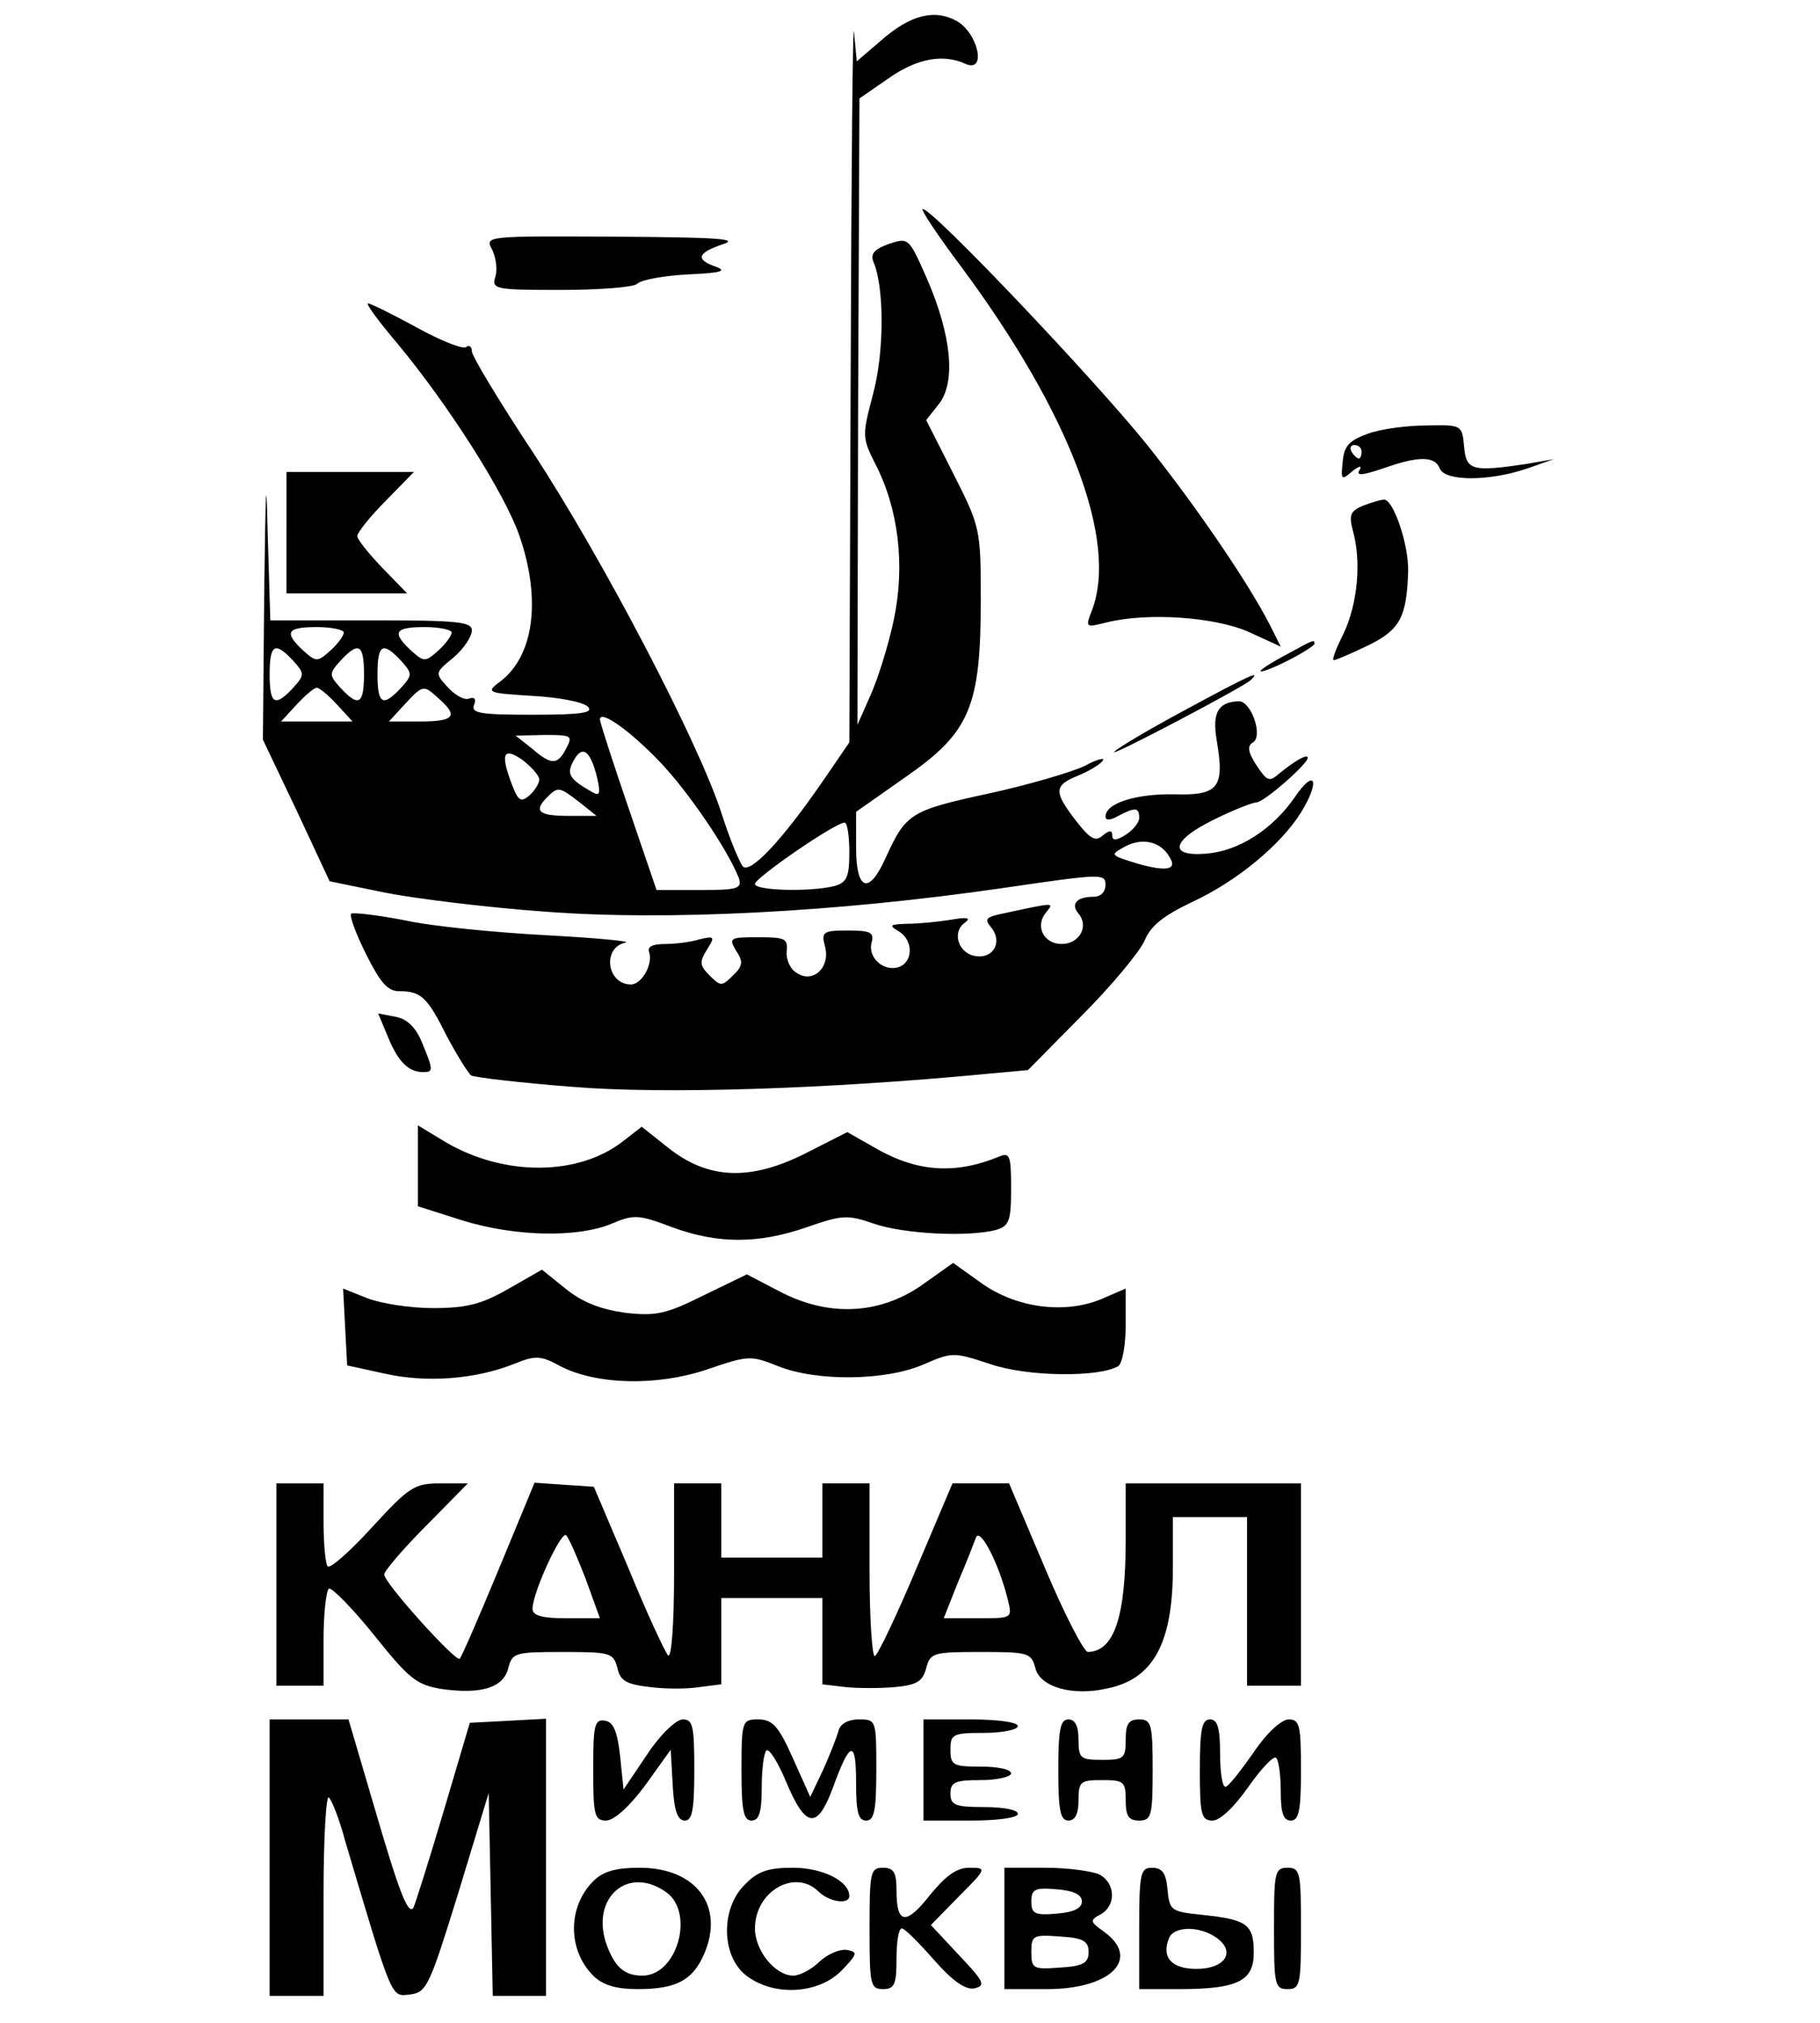 <?xml version="1.0" standalone="no"?>
<!DOCTYPE svg PUBLIC "-//W3C//DTD SVG 20010904//EN"
 "http://www.w3.org/TR/2001/REC-SVG-20010904/DTD/svg10.dtd">
<svg version="1.0" xmlns="http://www.w3.org/2000/svg"
 width="270pt" height="300pt" viewBox="0 0 270 300"
 preserveAspectRatio="xMidYMid meet">

<g transform="translate(0,300) scale(0.1,-0.1)"
fill="#000000" stroke="none">
<path d="M1262 2447 l-2 -548 -39 -57 c-62 -90 -108 -138 -119 -127 -5 6 -20
42 -32 80 -35 107 -176 376 -278 532 -51 77 -92 145 -92 152 0 7 -4 10 -9 6
-5 -3 -38 10 -74 30 -35 19 -67 35 -71 35 -4 0 16 -27 44 -60 77 -93 158 -221
180 -283 34 -97 22 -183 -31 -220 -18 -14 -14 -15 50 -19 39 -2 76 -9 83 -16
9 -9 -8 -12 -81 -12 -77 0 -92 2 -88 14 4 9 1 13 -7 10 -7 -3 -21 5 -32 17
-19 21 -19 21 9 44 15 13 27 31 27 40 0 13 -21 15 -150 15 l-149 0 -4 133 c-2
91 -3 64 -5 -89 l-2 -221 50 -105 49 -105 83 -17 c46 -9 152 -22 236 -28 180
-14 432 -1 680 35 144 21 152 22 152 5 0 -11 -7 -18 -18 -18 -25 0 -34 -11
-22 -25 16 -19 1 -45 -25 -45 -27 0 -40 27 -23 47 12 15 14 15 -65 -2 -24 -5
-27 -8 -17 -20 18 -21 4 -47 -22 -43 -26 3 -37 36 -16 50 9 7 2 8 -21 4 -18
-3 -48 -6 -65 -6 -26 -1 -28 -2 -13 -11 22 -13 22 -45 1 -53 -22 -8 -47 13
-41 36 4 15 -1 18 -35 18 -37 0 -40 -2 -34 -24 8 -31 -18 -55 -42 -39 -10 6
-16 20 -15 32 2 19 -2 21 -42 21 -43 0 -44 -1 -33 -20 11 -16 10 -23 -5 -37
-16 -16 -18 -16 -34 0 -15 15 -16 20 -4 39 12 19 11 20 -11 15 -12 -4 -36 -7
-51 -7 -19 0 -27 -4 -24 -12 6 -18 -11 -48 -27 -48 -36 0 -43 55 -8 62 10 2
-44 7 -118 11 -74 4 -168 13 -209 22 -41 8 -77 12 -80 10 -3 -3 7 -30 22 -60
21 -42 32 -55 49 -55 33 0 42 -9 71 -67 15 -28 31 -54 36 -58 6 -3 74 -11 152
-17 135 -11 377 -3 609 19 l65 6 80 81 c45 45 86 95 93 111 9 22 28 37 70 57
67 31 132 85 162 133 29 47 21 67 -9 23 -33 -48 -83 -80 -131 -84 -58 -5 -52
20 12 51 28 14 57 25 62 25 11 0 76 57 76 66 0 7 -20 -5 -42 -23 -15 -13 -18
-12 -34 12 -13 20 -14 29 -5 34 15 10 -3 61 -21 61 -31 -1 -40 -17 -33 -58 12
-70 3 -82 -63 -80 -56 1 -102 -13 -102 -33 0 -6 7 -6 19 1 25 13 31 13 31 -3
0 -7 -9 -18 -20 -25 -14 -9 -20 -9 -20 -1 0 8 -4 8 -14 0 -11 -10 -19 -5 -40
22 -33 43 -33 52 4 67 17 7 33 17 36 22 4 5 -9 2 -27 -8 -19 -9 -83 -28 -143
-41 -115 -25 -122 -29 -152 -95 -25 -56 -44 -49 -44 15 l0 53 74 52 c95 66
111 104 111 263 0 105 -1 108 -41 187 l-40 79 19 24 c25 32 19 101 -18 186
-27 61 -27 61 -57 51 -22 -8 -27 -15 -22 -27 16 -38 16 -134 -1 -196 -16 -61
-16 -64 3 -102 35 -67 45 -151 28 -232 -8 -38 -24 -89 -35 -113 l-19 -43 1
465 2 464 42 29 c42 30 82 38 116 22 31 -13 18 46 -14 64 -33 18 -69 9 -113
-30 l-35 -30 -4 43 c-2 24 -4 -204 -5 -505z m-752 -385 c0 -5 -9 -17 -20 -27
-19 -17 -21 -17 -40 0 -29 27 -25 35 20 35 22 0 40 -4 40 -8z m160 0 c0 -5 -9
-17 -20 -27 -19 -17 -21 -17 -40 0 -29 27 -25 35 20 35 22 0 40 -4 40 -8z
m-235 -42 c17 -19 17 -21 0 -40 -27 -29 -35 -25 -35 20 0 45 8 49 35 20z m105
-20 c0 -45 -8 -49 -35 -20 -17 19 -17 21 0 40 27 29 35 25 35 -20z m55 20 c17
-19 17 -21 0 -40 -27 -29 -35 -25 -35 20 0 45 8 49 35 20z m-95 -65 l23 -25
-53 0 -53 0 23 25 c13 14 26 25 30 25 4 0 17 -11 30 -25z m152 8 c28 -25 22
-33 -29 -33 l-46 0 23 25 c28 30 28 30 52 8z m327 -93 c43 -45 101 -131 117
-172 5 -16 -1 -18 -58 -18 l-64 0 -42 123 c-23 67 -42 126 -42 130 0 15 44
-16 89 -63z m-139 20 c-13 -25 -22 -25 -51 0 l-24 19 43 1 c40 0 42 -1 32 -20z
m-40 -46 c0 -6 -7 -17 -15 -24 -12 -10 -16 -8 -25 15 -18 47 -14 58 15 38 13
-10 25 -23 25 -29z m86 2 c5 -23 4 -27 -7 -21 -35 20 -39 27 -28 47 13 24 25
15 35 -26z m-26 -36 l25 -20 -42 0 c-44 0 -52 7 -31 28 16 16 18 15 48 -8z
m400 -74 c0 -37 -4 -45 -22 -50 -35 -9 -118 -7 -118 3 0 9 119 91 133 91 4 0
7 -20 7 -44z m475 -7 c12 -19 -4 -22 -47 -10 -42 13 -42 13 -18 26 25 13 52 7
65 -16z"/>
<path d="M1427 2603 c160 -216 232 -405 193 -508 -10 -26 -10 -26 22 -18 61
15 160 8 210 -14 l48 -22 -16 32 c-33 64 -108 174 -182 267 -78 97 -318 350
-333 350 -4 0 22 -39 58 -87z"/>
<path d="M730 2630 c6 -12 8 -30 5 -40 -6 -19 -1 -20 97 -20 57 0 108 4 113 9
6 6 39 12 75 14 48 2 59 5 43 11 -32 11 -29 21 10 34 25 8 -12 10 -161 11
-191 1 -193 1 -182 -19z"/>
<path d="M2030 2357 c-28 -10 -36 -18 -38 -41 -3 -28 -2 -29 14 -15 10 8 15 9
11 2 -6 -9 4 -8 34 2 53 19 78 19 85 0 8 -19 73 -19 129 0 l40 14 -40 -7 c-81
-12 -90 -10 -93 26 -3 32 -4 32 -55 31 -29 0 -68 -5 -87 -12z m-10 -27 c0 -5
-2 -10 -4 -10 -3 0 -8 5 -11 10 -3 6 -1 10 4 10 6 0 11 -4 11 -10z"/>
<path d="M425 2210 l0 -90 90 0 89 0 -37 38 c-20 21 -37 42 -37 47 0 5 19 29
42 52 l42 43 -95 0 -94 0 0 -90z"/>
<path d="M2022 2250 c-19 -8 -21 -14 -15 -37 13 -46 7 -109 -14 -153 -11 -22
-18 -40 -14 -39 3 0 26 10 51 22 47 23 57 42 59 110 1 39 -22 107 -36 106 -4
0 -18 -4 -31 -9z"/>
<path d="M1908 2029 c-21 -11 -38 -22 -38 -24 0 -3 18 4 40 15 22 11 40 23 40
25 0 7 0 7 -42 -16z"/>
<path d="M1758 1947 c-54 -29 -101 -57 -105 -62 -10 -10 188 94 202 106 17 16
1 9 -97 -44z"/>
<path d="M576 1461 c15 -36 30 -51 52 -51 15 0 15 3 -2 44 -9 22 -22 35 -39
38 l-26 5 15 -36z"/>
<path d="M620 1271 l0 -60 66 -21 c78 -24 170 -26 221 -5 33 14 40 14 90 -5
68 -25 128 -25 200 0 52 18 60 19 100 5 44 -15 139 -20 181 -9 19 6 22 13 22
61 0 49 -2 54 -17 48 -68 -28 -125 -23 -189 15 l-37 21 -63 -32 c-82 -41 -144
-38 -203 9 l-39 31 -27 -21 c-66 -52 -175 -53 -262 -3 l-43 26 0 -60z"/>
<path d="M1366 1093 c-63 -43 -138 -46 -210 -8 l-48 25 -64 -31 c-56 -28 -71
-31 -116 -26 -36 5 -63 15 -88 35 l-36 29 -49 -28 c-40 -23 -62 -29 -113 -29
-34 0 -78 7 -98 15 l-35 14 3 -57 3 -57 55 -12 c61 -14 134 -9 192 14 32 13
40 13 69 -3 54 -28 144 -30 218 -5 61 21 65 21 105 5 57 -23 159 -22 215 2 44
19 45 19 100 1 55 -19 162 -20 190 -3 6 4 11 31 11 61 l0 54 -37 -16 c-54 -22
-125 -13 -177 24 l-42 30 -48 -34z"/>
<path d="M410 650 l0 -150 35 0 35 0 0 69 c0 39 4 72 8 75 4 2 34 -28 67 -69
52 -65 63 -74 101 -80 58 -8 91 2 98 31 6 23 10 24 81 24 70 0 75 -1 81 -24 4
-19 14 -24 48 -28 23 -3 56 -3 74 0 l32 4 0 64 0 64 75 0 75 0 0 -64 0 -64 34
-4 c19 -2 52 -2 74 0 33 3 41 9 46 28 6 23 11 24 81 24 70 0 75 -1 81 -24 7
-28 55 -42 107 -30 68 14 97 67 97 179 l0 75 55 0 55 0 0 -125 0 -125 40 0 40
0 0 150 0 150 -130 0 -130 0 0 -83 c0 -115 -17 -166 -56 -167 -6 0 -35 56 -64
125 l-53 125 -42 0 -42 0 -53 -125 c-29 -69 -57 -128 -62 -131 -4 -3 -8 54 -8
125 l0 131 -35 0 -35 0 0 -55 0 -55 -75 0 -75 0 0 55 0 55 -35 0 -35 0 0 -132
c0 -80 -4 -128 -9 -123 -5 6 -32 64 -59 130 l-51 120 -44 3 -44 3 -53 -128
c-29 -70 -55 -130 -58 -133 -5 -6 -112 112 -112 125 0 5 28 38 62 72 l62 63
-41 0 c-38 0 -46 -5 -101 -65 -32 -35 -62 -62 -66 -58 -3 3 -6 33 -6 65 l0 58
-35 0 -35 0 0 -150z m459 8 l21 -58 -50 0 c-36 0 -50 4 -50 14 0 24 43 117 50
109 4 -4 17 -34 29 -65z m626 -30 c7 -28 7 -28 -44 -28 l-51 0 21 53 c12 28
24 59 27 67 6 15 34 -39 47 -92z"/>
<path d="M400 245 l0 -205 40 0 40 0 0 152 c0 84 4 148 8 142 5 -5 16 -34 24
-64 71 -239 68 -231 96 -228 25 3 29 12 72 151 l45 148 3 -150 3 -151 39 0 40
0 0 205 0 206 -56 -3 -57 -3 -40 -135 c-22 -74 -42 -137 -44 -140 -8 -9 -21
24 -58 151 l-38 129 -58 0 -59 0 0 -205z"/>
<path d="M880 376 c0 -68 2 -76 19 -76 12 0 35 21 58 52 l38 53 3 -53 c2 -37
7 -52 18 -52 11 0 14 16 14 75 0 65 -2 75 -17 75 -10 0 -34 -23 -53 -52 l-35
-52 -5 49 c-4 37 -10 51 -22 53 -16 3 -18 -6 -18 -72z"/>
<path d="M1100 375 c0 -60 3 -75 15 -75 11 0 15 12 15 48 0 27 3 52 7 56 4 3
17 -17 29 -46 29 -69 46 -72 69 -11 26 72 35 74 35 10 0 -44 3 -57 15 -57 12
0 15 15 15 75 0 74 0 75 -26 75 -16 0 -28 -7 -30 -17 -3 -10 -13 -36 -23 -58
l-19 -40 -26 58 c-21 47 -30 57 -51 57 -24 0 -25 -2 -25 -75z"/>
<path d="M1370 375 l0 -75 70 0 c40 0 70 4 70 10 0 6 -22 10 -50 10 -43 0 -50
3 -50 20 0 17 7 20 45 20 25 0 45 5 45 10 0 6 -20 10 -45 10 -41 0 -45 2 -45
25 0 23 3 25 50 25 28 0 50 5 50 10 0 6 -30 10 -70 10 l-70 0 0 -75z"/>
<path d="M1570 375 c0 -60 3 -75 15 -75 10 0 15 10 15 30 0 28 3 30 35 30 32
0 35 -2 35 -30 0 -23 4 -30 20 -30 18 0 20 7 20 75 0 68 -2 75 -20 75 -16 0
-20 -7 -20 -30 0 -28 -3 -30 -35 -30 -32 0 -35 2 -35 30 0 20 -5 30 -15 30
-12 0 -15 -15 -15 -75z"/>
<path d="M1780 375 c0 -66 2 -75 19 -75 11 0 32 20 53 50 19 27 38 47 41 43 4
-3 7 -26 7 -50 0 -32 4 -43 15 -43 12 0 15 15 15 75 0 66 -2 75 -18 75 -11 0
-33 -20 -53 -50 -19 -27 -37 -50 -41 -50 -5 0 -8 23 -8 50 0 38 -4 50 -15 50
-12 0 -15 -15 -15 -75z"/>
<path d="M880 210 c-38 -38 -38 -102 0 -140 14 -14 34 -20 66 -20 57 0 82 13
99 53 30 71 -13 127 -96 127 -35 0 -54 -5 -69 -20z m108 -16 c43 -30 17 -124
-35 -124 -26 0 -40 12 -52 43 -27 70 29 122 87 81z"/>
<path d="M1105 205 c-36 -35 -35 -105 1 -134 40 -32 107 -29 142 6 24 25 25
28 9 31 -11 2 -29 -6 -41 -17 -12 -12 -30 -21 -39 -21 -27 0 -57 37 -57 70 0
55 59 89 94 55 16 -16 46 -20 46 -7 0 22 -39 42 -84 42 -36 0 -52 -5 -71 -25z"/>
<path d="M1290 140 c0 -83 1 -90 20 -90 17 0 20 7 20 45 0 25 3 45 8 45 4 0
25 -21 47 -46 28 -32 47 -45 60 -43 18 4 15 10 -22 49 l-42 45 42 43 c41 41
41 42 15 42 -19 0 -35 -12 -58 -40 -36 -46 -50 -44 -50 6 0 27 -4 34 -20 34
-19 0 -20 -7 -20 -90z"/>
<path d="M1490 140 l0 -90 63 0 c95 0 140 45 85 85 -21 15 -22 17 -5 26 23 13
22 46 -2 59 -11 5 -47 10 -80 10 l-61 0 0 -90z m115 40 c0 -10 -12 -16 -37
-18 -33 -3 -38 0 -38 18 0 18 5 21 38 18 25 -2 37 -8 37 -18z m10 -75 c0 -16
-8 -21 -42 -23 -40 -3 -43 -2 -43 23 0 25 3 26 43 23 34 -2 42 -7 42 -23z"/>
<path d="M1690 140 l0 -90 59 0 c87 0 111 12 111 54 0 42 -10 49 -75 56 -48 5
-50 6 -53 38 -2 24 -8 32 -23 32 -17 0 -19 -8 -19 -90z m115 -14 c29 -21 12
-46 -30 -46 -37 0 -52 17 -41 45 7 19 46 19 71 1z"/>
<path d="M1890 140 c0 -83 1 -90 20 -90 19 0 20 7 20 90 0 83 -1 90 -20 90
-19 0 -20 -7 -20 -90z"/>
</g>
</svg>
